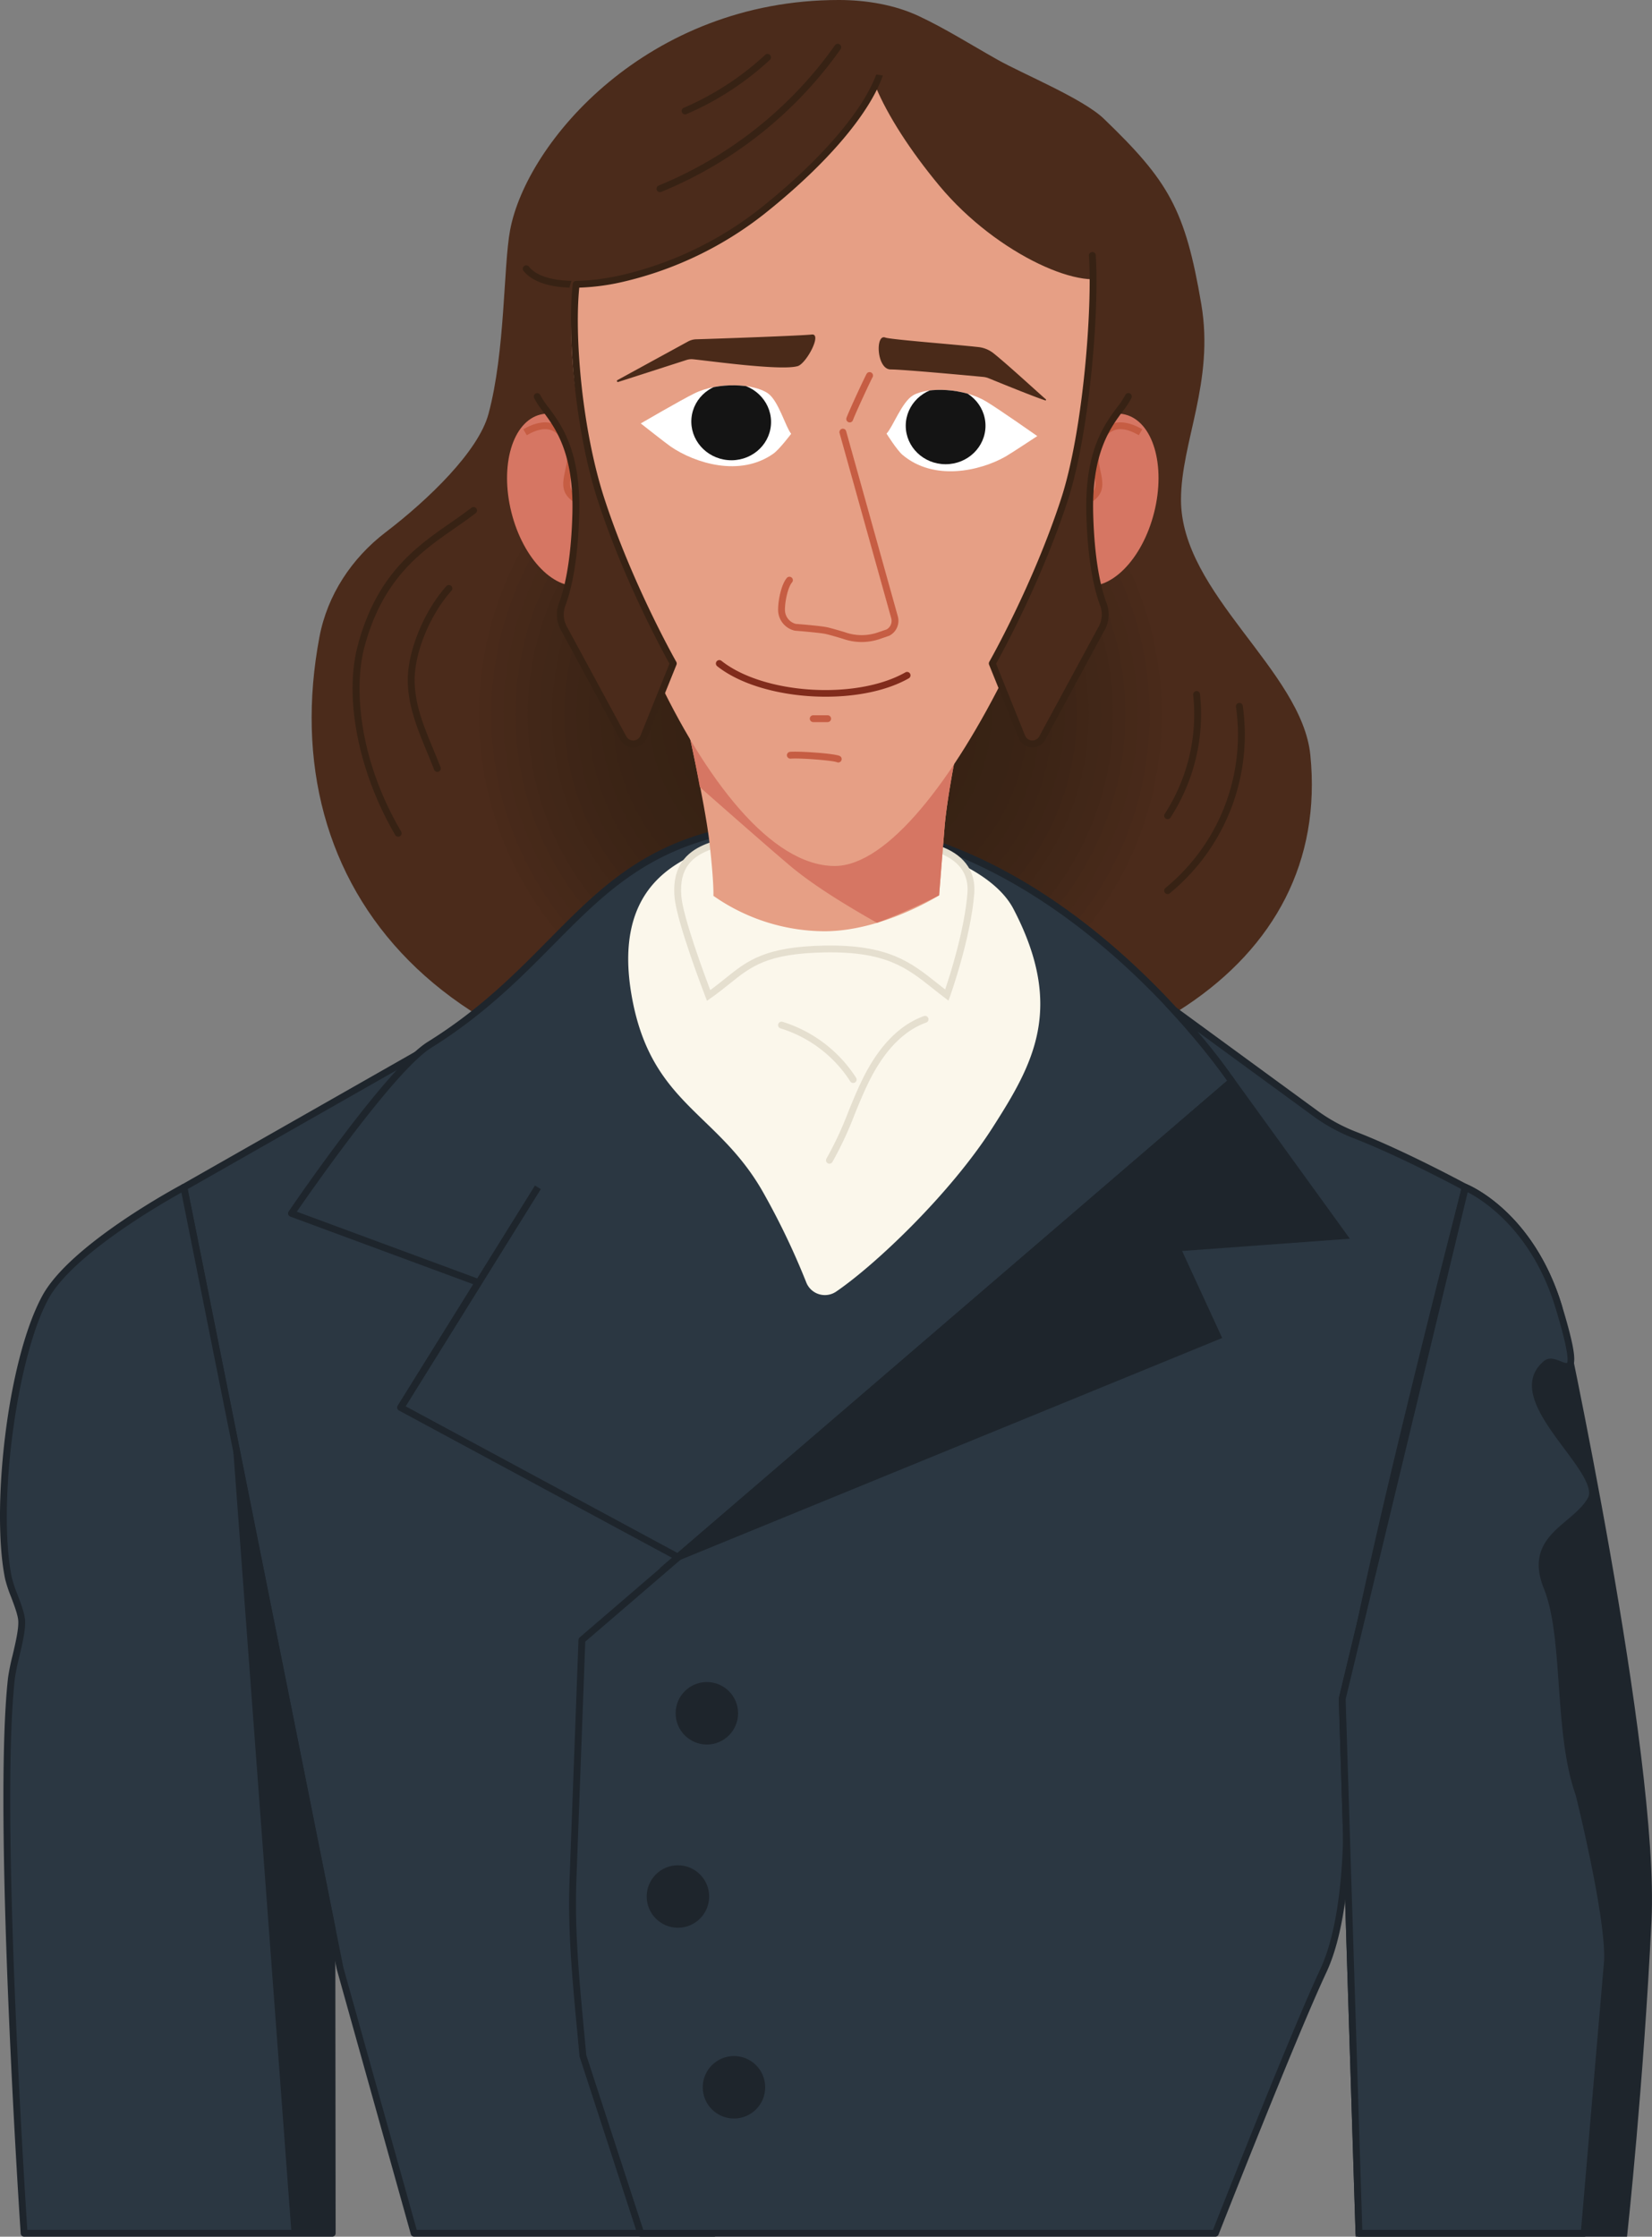 <svg xmlns="http://www.w3.org/2000/svg" xmlns:xlink="http://www.w3.org/1999/xlink" width="585.211" height="792.031" viewBox="0 0 585.211 792.031">
  <rect x="0" y="0" width="585.211" height="792.031" fill="#808080" stroke="none"/>
  <defs>
    <clipPath id="clip-path">
      <path id="Tracciato_10619" data-name="Tracciato 10619" d="M2446.731,277.141c-3.166,132.043-72.89,94.066-136.844,94.066s-137.81,49.828-137.81-96.876c0-70.265,73.853-118.7,137.81-118.7S2448.415,206.9,2446.731,277.141Z" transform="translate(-2172.077 -155.631)" fill="none"/>
    </clipPath>
    <clipPath id="clip-path-2">
      <path id="Tracciato_10661" data-name="Tracciato 10661" d="M2273.63,158.479c-7.984-4.81-20.651-5.257-25.913-2.222-3.992,2.3-7.273,11.409-9.432,13.568,0,0,3.668,5.849,5.667,7.537,11.121,9.4,27.422,5.72,36.459.612,1.8-1.017,11.278-7.269,11.278-7.269S2278.218,161.247,2273.63,158.479Z" transform="translate(-2238.285 -154.341)" fill="none"/>
    </clipPath>
    <clipPath id="clip-path-3">
      <path id="Tracciato_10663" data-name="Tracciato 10663" d="M2221.462,156.529c8.361-4.113,21.022-3.482,26.006-.01,3.781,2.637,6.277,11.99,8.244,14.323,0,0-4.155,5.517-6.289,7.027-11.881,8.418-27.809,3.365-36.38-2.494-1.707-1.168-10.617-8.2-10.617-8.2S2216.652,158.893,2221.462,156.529Z" transform="translate(-2202.426 -153.675)" fill="none"/>
    </clipPath>
  </defs>
  <g id="Raggruppa_280" data-name="Raggruppa 280" transform="translate(-2108.942 -97.481)">
    <g id="Raggruppa_285" data-name="Raggruppa 285" transform="translate(2219.339 97.481)">
      <path id="Tracciato_10618" data-name="Tracciato 10618" d="M2469.57,205.217c4.676,27.59-7.194,48.813-7.194,69.24,0,33.274,42.811,60.417,45.822,90.415,7.553,75.269-66,120.913-175.369,120.913-133.1,0-192.395-74.154-175.651-162.76,2.8-14.845,11.431-27.886,23.435-37.054,15.231-11.633,32.875-28.68,36.442-41.908,5.963-22.1,5.264-52.215,7.643-65.018,5.821-31.3,48.782-81.565,116.456-81.565,9.744,0,19.858,1.717,28.308,5.684,9.45,4.436,17.936,9.833,27.9,15.449,9.061,5.111,30.241,13.76,37.669,20.905C2457.945,161.569,2463.867,171.56,2469.57,205.217Z" transform="translate(-2154.41 -97.481)" fill="#4b2b1b"/>
    </g>
    <g id="Raggruppa_288" data-name="Raggruppa 288" transform="translate(2262.235 238.671)">
      <g id="Raggruppa_287" data-name="Raggruppa 287">
        <g id="Raggruppa_286" data-name="Raggruppa 286" clip-path="url(#clip-path)">
          <rect id="Rettangolo_112" data-name="Rettangolo 112" width="276.336" height="265.406" transform="translate(0.001 0)" fill="#4b2b1b"/>
          <circle id="Ellisse_34" data-name="Ellisse 34" cx="125.252" cy="125.252" r="125.252" transform="translate(12.089 -13.387)" fill="#4b2b1b"/>
          <circle id="Ellisse_35" data-name="Ellisse 35" cx="120.941" cy="120.941" r="120.941" transform="translate(16.4 -9.076)" fill="#492a1a"/>
          <circle id="Ellisse_36" data-name="Ellisse 36" cx="116.63" cy="116.63" r="116.63" transform="translate(20.711 -4.765)" fill="#47291a"/>
          <circle id="Ellisse_37" data-name="Ellisse 37" cx="112.32" cy="112.32" r="112.32" transform="translate(25.021 -0.454)" fill="#462919"/>
          <circle id="Ellisse_38" data-name="Ellisse 38" cx="108.009" cy="108.009" r="108.009" transform="translate(29.332 3.857)" fill="#442819"/>
          <circle id="Ellisse_39" data-name="Ellisse 39" cx="103.698" cy="103.698" r="103.698" transform="translate(33.643 8.168)" fill="#422718"/>
          <circle id="Ellisse_40" data-name="Ellisse 40" cx="99.387" cy="99.387" r="99.387" transform="translate(37.954 12.479)" fill="#412718"/>
          <circle id="Ellisse_41" data-name="Ellisse 41" cx="95.076" cy="95.076" r="95.076" transform="translate(42.265 16.789)" fill="#402617"/>
          <circle id="Ellisse_42" data-name="Ellisse 42" cx="90.765" cy="90.765" r="90.765" transform="translate(46.576 21.1)" fill="#3e2517"/>
          <circle id="Ellisse_43" data-name="Ellisse 43" cx="86.455" cy="86.455" r="86.455" transform="translate(50.887 25.411)" fill="#3d2516"/>
          <circle id="Ellisse_44" data-name="Ellisse 44" cx="82.144" cy="82.144" r="82.144" transform="translate(55.197 29.722)" fill="#3c2416"/>
          <circle id="Ellisse_45" data-name="Ellisse 45" cx="77.833" cy="77.833" r="77.833" transform="translate(59.508 34.033)" fill="#3b2415"/>
          <circle id="Ellisse_46" data-name="Ellisse 46" cx="73.522" cy="73.522" r="73.522" transform="translate(63.819 38.344)" fill="#3a2315"/>
          <circle id="Ellisse_47" data-name="Ellisse 47" cx="69.211" cy="69.211" r="69.211" transform="translate(68.13 42.654)" fill="#392315"/>
          <circle id="Ellisse_48" data-name="Ellisse 48" cx="64.9" cy="64.9" r="64.9" transform="translate(72.441 46.965)" fill="#392315"/>
          <circle id="Ellisse_49" data-name="Ellisse 49" cx="60.589" cy="60.589" r="60.589" transform="translate(76.751 51.276)" fill="#382314"/>
          <circle id="Ellisse_50" data-name="Ellisse 50" cx="56.279" cy="56.279" r="56.279" transform="translate(81.063 55.587)" fill="#382214"/>
          <circle id="Ellisse_51" data-name="Ellisse 51" cx="51.968" cy="51.968" r="51.968" transform="translate(85.373 59.898)" fill="#372214"/>
          <circle id="Ellisse_52" data-name="Ellisse 52" cx="47.657" cy="47.657" r="47.657" transform="translate(89.684 64.209)" fill="#372214"/>
          <circle id="Ellisse_53" data-name="Ellisse 53" cx="43.346" cy="43.346" r="43.346" transform="translate(93.995 68.52)" fill="#372214"/>
        </g>
      </g>
    </g>
    <g id="Raggruppa_289" data-name="Raggruppa 289" transform="translate(2282.526 239.797)">
      <ellipse id="Ellisse_54" data-name="Ellisse 54" cx="18.389" cy="31.115" rx="18.389" ry="31.115" transform="translate(0 8.968) rotate(-14.113)" fill="#d67663"/>
    </g>
    <g id="Raggruppa_290" data-name="Raggruppa 290" transform="translate(2294.326 247.043)">
      <path id="Tracciato_10620" data-name="Tracciato 10620" d="M2205.923,188.744c-7.8-3.394-6.854-7.741-5.764-12.776.149-.682.3-1.394.441-2.134.489-2.588-.446-8.729-3.979-11.234-2.484-1.76-5.891-1.418-10.108,1.025l-1.219-2.1c6.367-3.683,10.438-2.53,12.731-.9,4.644,3.29,5.53,10.642,4.96,13.665-.143.762-.3,1.493-.454,2.195-1.074,4.953-1.612,7.439,4.357,10.04Z" transform="translate(-2185.294 -159.079)" fill="#c65d43"/>
    </g>
    <g id="Raggruppa_291" data-name="Raggruppa 291" transform="translate(2474.537 239.796)">
      <ellipse id="Ellisse_55" data-name="Ellisse 55" cx="31.115" cy="18.389" rx="31.115" ry="18.389" transform="translate(0 60.351) rotate(-75.887)" fill="#d67663"/>
    </g>
    <g id="Raggruppa_292" data-name="Raggruppa 292" transform="translate(2491.984 247.043)">
      <path id="Tracciato_10621" data-name="Tracciato 10621" d="M2267.67,188.744l-.969-2.224c5.973-2.6,5.432-5.089,4.358-10.04-.151-.7-.311-1.433-.454-2.195-.574-3.023.313-10.375,4.96-13.665,2.292-1.624,6.357-2.783,12.732.9l-1.219,2.1c-4.218-2.44-7.619-2.787-10.11-1.025-3.532,2.506-4.468,8.646-3.979,11.234.141.741.294,1.45.444,2.132C2274.524,181,2275.469,185.35,2267.67,188.744Z" transform="translate(-2266.701 -159.079)" fill="#c65d43"/>
    </g>
    <g id="Raggruppa_293" data-name="Raggruppa 293" transform="translate(2172.858 469.735)">
      <path id="Tracciato_10622" data-name="Tracciato 10622" d="M2218.326,251.3l-82.559,46.976,55.32,276.508,26.247,93.866h106.2l-12.747-239.431Z" transform="translate(-2134.552 -250.083)" fill="#2b3742"/>
      <path id="Tracciato_10623" data-name="Tracciato 10623" d="M2324.251,670.574h-106.2a1.214,1.214,0,0,1-1.168-.886l-26.249-93.867-55.342-276.6a1.214,1.214,0,0,1,.593-1.292l82.557-46.975a1.214,1.214,0,0,1,1.678.5l92.461,177.918a1.22,1.22,0,0,1,.136.5l12.747,239.43a1.212,1.212,0,0,1-1.211,1.28Zm-105.282-2.428h104L2310.3,430.255l-91.76-176.566-80.7,45.919,55.148,275.649Z" transform="translate(-2135.267 -250.797)" fill="#1e252c"/>
    </g>
    <g id="Raggruppa_294" data-name="Raggruppa 294" transform="translate(2210.988 387.676)">
      <path id="Tracciato_10624" data-name="Tracciato 10624" d="M2336.292,217.5c-77.629,0-81.587,44.739-135.9,78.551-14.4,8.964-48.92,59.71-48.92,59.71l66.186,24.462-27.543,44.265,98.247,52.989L2484.559,309S2423.823,217.5,2336.292,217.5Z" transform="translate(-2150.256 -216.286)" fill="#2b3742"/>
      <path id="Tracciato_10625" data-name="Tracciato 10625" d="M2289.078,479.4a1.228,1.228,0,0,1-.578-.143l-98.25-52.987a1.214,1.214,0,0,1-.454-1.709l26.757-43-64.787-23.948a1.208,1.208,0,0,1-.583-1.821c1.416-2.081,34.83-51.064,49.279-60.06,18.431-11.475,30.8-23.979,42.754-36.073,22.627-22.891,42.17-42.66,93.79-42.66,87.171,0,148.666,91.121,149.277,92.041a1.215,1.215,0,0,1-.221,1.593L2289.87,479.11A1.213,1.213,0,0,1,2289.078,479.4Zm-96.536-54.655,96.375,51.977L2483.653,309.5c-6.561-9.389-65.375-90.075-146.646-90.075-50.607,0-69.818,19.434-92.063,41.939-11.5,11.625-24.523,24.8-43.195,36.43-12.754,7.937-42.211,50.148-47.682,58.081L2218.79,379.8a1.214,1.214,0,0,1,.612,1.777Z" transform="translate(-2150.97 -217)" fill="#1e252c"/>
    </g>
    <g id="Raggruppa_295" data-name="Raggruppa 295" transform="translate(2310.543 387.676)">
      <path id="Tracciato_10626" data-name="Tracciato 10626" d="M2277.74,217.5c87.53,0,148.267,91.5,148.267,91.5L2195.795,506.84l-3.177,85.224c-.748,20.034,1.535,40.176,3.536,62.009l20.485,62.835H2420.2s27.391-69.784,38.182-92.8,8.634-66.185,7.193-85.61,43.166-191.96,43.166-191.96-21.481-11.662-38.9-18.434a61.872,61.872,0,0,1-14.126-7.66L2405.855,284" transform="translate(-2191.259 -216.286)" fill="#2b3742"/>
      <path id="Tracciato_10627" data-name="Tracciato 10627" d="M2420.913,718.836h-203.56A1.219,1.219,0,0,1,2216.2,718l-20.483-62.835a1.279,1.279,0,0,1-.056-.265l-.767-8.241c-1.763-18.7-3.427-36.357-2.773-53.927l3.176-85.224a1.218,1.218,0,0,1,.422-.877L2425.1,309.5c-6.563-9.389-65.377-90.075-146.648-90.075a1.214,1.214,0,1,1,0-2.428c57.287,0,103.487,39.356,128.6,66.6a1.127,1.127,0,0,1,.229.134l49.857,36.44a60.558,60.558,0,0,0,13.848,7.51c17.293,6.723,38.824,18.38,39.041,18.5a1.218,1.218,0,0,1,.6,1.372c-.447,1.724-44.537,172.56-43.129,191.564,2.955,39.9.429,69.713-7.306,86.217-10.649,22.724-37.877,92.034-38.151,92.731A1.211,1.211,0,0,1,2420.913,718.836Zm-202.679-2.428h201.851c3.03-7.7,27.837-70.614,37.908-92.1,7.559-16.127,10.009-45.523,7.083-85.008-1.4-18.873,39.079-176.374,42.962-191.428-4.123-2.2-22.7-12-37.928-17.921a63.037,63.037,0,0,1-14.4-7.813l-41.191-30.1a208.755,208.755,0,0,1,13.213,17.013,1.214,1.214,0,0,1-.221,1.593L2197.7,508.13l-3.155,84.692c-.648,17.409,1.008,34.993,2.76,53.608l.756,8.109Z" transform="translate(-2191.973 -217)" fill="#1e252c"/>
    </g>
    <g id="Raggruppa_296" data-name="Raggruppa 296" transform="translate(2249.927 517.284)">
      <path id="Tracciato_10628" data-name="Tracciato 10628" d="M2169.071,349.637l-2.063-1.28,48.52-77.977,2.063,1.28Z" transform="translate(-2167.008 -270.38)" fill="#1e252c"/>
    </g>
    <g id="Raggruppa_297" data-name="Raggruppa 297" transform="translate(2583.188 516.274)">
      <path id="Tracciato_10629" data-name="Tracciato 10629" d="M2348.383,270.644s23.019,9.226,33.091,42.32c0,0,34.534,158.271,31.655,217.264s-8.544,110.788-8.544,110.788H2310.7l-5.939-189.235Z" transform="translate(-2303.546 -268.993)" fill="#1e252c"/>
      <path id="Tracciato_10630" data-name="Tracciato 10630" d="M2406.389,643.2h-96.142l-.039-1.177-5.944-189.4.037-.16,43.946-182.5,1.3.524c.961.384,23.676,9.826,33.8,43.095.369,1.678,34.558,159.2,31.706,217.675-2.845,58.353-8.5,110.344-8.552,110.861Zm-93.792-2.428h91.614c.824-7.762,5.806-56.007,8.423-109.635,2.836-58.158-31.282-215.363-31.627-216.944-8.391-27.553-26.157-38.324-31.079-40.844L2306.7,452.877Z" transform="translate(-2304.264 -269.964)" fill="#1e252c"/>
    </g>
    <g id="Raggruppa_298" data-name="Raggruppa 298" transform="translate(2583.193 516.711)">
      <path id="Tracciato_10631" data-name="Tracciato 10631" d="M2348.383,270.644s23.019,9.226,33.091,42.32-.167,16.479-4.485,20.143c-15.326,13.009,21.6,38.1,15.846,48.17s-22.7,13.165-15.508,31.016,3.428,51.03,11.342,73.331c0,0,10.792,43.165,10.073,58.991l-8.258,96.4H2310.7l-5.939-189.235,43.617-181.138" transform="translate(-2303.551 -269.43)" fill="#2b3742"/>
      <path id="Tracciato_10632" data-name="Tracciato 10632" d="M2391.2,642.945h-79.78a1.216,1.216,0,0,1-1.214-1.178l-5.938-189.235a1.421,1.421,0,0,1,.031-.323l43.617-181.135a1.211,1.211,0,0,1,1.632-.843c.964.384,23.678,9.826,33.805,43.1,5,16.433,5.006,20.541,3.329,22.085-1.275,1.168-3.062.459-4.633-.168-1.651-.663-2.867-1.083-3.557-.5-8,6.791-.031,17.479,7.677,27.818,6.039,8.1,11.254,15.095,8.437,20.029-1.942,3.4-5.043,6.007-8.039,8.532-6.425,5.407-11.975,10.079-7.4,21.43,3.611,8.957,4.5,21.464,5.439,34.709.961,13.514,1.954,27.49,5.922,38.669.474,1.879,10.859,43.632,10.14,59.453l-8.26,96.451A1.212,1.212,0,0,1,2391.2,642.945Zm-78.6-2.428h77.49l8.163-95.29c.7-15.42-9.933-58.166-10.042-58.6-4.042-11.378-5.048-25.521-6.019-39.2-.927-13.048-1.8-25.37-5.268-33.973-5.235-12.98,1.841-18.939,8.086-24.2,2.964-2.5,5.766-4.856,7.492-7.876,2.03-3.555-3.21-10.576-8.275-17.373-7.986-10.712-17.038-22.855-7.3-31.12,1.86-1.576,4.266-.61,6.029.095a5.957,5.957,0,0,0,2.117.612c.418-.442.923-3.278-4.038-19.57-8.411-27.636-26.182-38.416-31.1-40.936L2306.7,452.62Z" transform="translate(-2304.266 -270.144)" fill="#1e252c"/>
    </g>
    <g id="Raggruppa_299" data-name="Raggruppa 299" transform="translate(2108.942 516.708)">
      <path id="Tracciato_10633" data-name="Tracciato 10633" d="M2173.358,270.644l52.455,262.192.094,108.181H2116.764s-9.986-147.743-4.478-196.607c.578-5.14,3.946-15.207,3.615-20.369-.247-3.887-3.856-11.052-4.65-14.864-5.118-24.579,1.062-77.478,13.031-99.544C2134.1,291.527,2173.358,270.644,2173.358,270.644Z" transform="translate(-2108.227 -269.427)" fill="#2b3742"/>
      <path id="Tracciato_10634" data-name="Tracciato 10634" d="M2226.623,642.947H2117.479a1.216,1.216,0,0,1-1.212-1.132c-.1-1.479-9.927-148.413-4.473-196.825a76.52,76.52,0,0,1,1.591-7.828c1.034-4.388,2.209-9.362,2.02-12.327-.131-2.066-1.406-5.429-2.527-8.394a47.656,47.656,0,0,1-2.1-6.3c-5-24.016.478-77,13.149-100.369,9.883-18.218,47.956-38.62,49.574-39.482a1.194,1.194,0,0,1,1.087-.024,1.217,1.217,0,0,1,.673.86l52.456,262.193.118,108.419a1.214,1.214,0,0,1-1.214,1.214Zm-108.008-2.428h106.793l-.094-106.967-52.108-260.337c-7.128,3.955-38.664,22.076-47.143,37.712-11.3,20.835-18.176,73.423-12.908,98.718a47.074,47.074,0,0,0,1.989,5.934c1.243,3.28,2.528,6.672,2.683,9.1.211,3.326-.954,8.265-2.08,13.038a75.335,75.335,0,0,0-1.54,7.544C2109.029,491.21,2117.707,626.686,2118.615,640.519Z" transform="translate(-2108.942 -270.143)" fill="#1e252c"/>
    </g>
    <g id="Raggruppa_300" data-name="Raggruppa 300" transform="translate(2190.918 602.121)">
      <path id="Tracciato_10635" data-name="Tracciato 10635" d="M2163.989,591.5h14.421l-.094-108.182L2142.7,305.321Z" transform="translate(-2142.705 -305.321)" fill="#1e252c"/>
    </g>
    <g id="Raggruppa_301" data-name="Raggruppa 301" transform="translate(2331.485 391.652)">
      <path id="Tracciato_10636" data-name="Tracciato 10636" d="M2225.558,226.083c-6.735,4.045-30.576,12.084-23.741,51.005s30.936,41.08,47.123,70.575a260.763,260.763,0,0,1,14.7,30.843,7.09,7.09,0,0,0,10.6,3.343c14.251-9.732,40.524-34.825,55.326-57.928,14.461-22.571,25.844-42.444,7.5-77.587C2323.47,220.289,2251.417,210.548,2225.558,226.083Z" transform="translate(-2200.598 -218.638)" fill="#fbf7eb"/>
    </g>
    <g id="Raggruppa_302" data-name="Raggruppa 302" transform="translate(2347.781 391.3)">
      <path id="Tracciato_10637" data-name="Tracciato 10637" d="M2218.785,276.447c12.453-8.707,15.075-15.959,40.99-16.46,25.475-.493,31.715,7.473,43.4,16.321,0,0,7.245-20.082,8.5-36.059.391-4.963-1.022-11.281-9.983-15.056-13.5-5.691-62-9.85-83.226-1.328-6.087,2.445-11.469,6.76-10.559,17.557C2208.657,250.275,2218.785,276.447,2218.785,276.447Z" transform="translate(-2206.598 -217.754)" fill="#fbf7eb"/>
      <path id="Tracciato_10638" data-name="Tracciato 10638" d="M2218.921,279.07l-.561-1.445c-.416-1.076-10.2-26.439-10.946-35.362-1.044-12.346,5.958-16.634,11.314-18.786,21.857-8.777,70.464-4.434,84.148,1.335,7.6,3.2,11.31,8.831,10.722,16.27-1.255,15.955-8.5,36.173-8.569,36.377l-.561,1.549-1.316-1c-1.489-1.127-2.892-2.241-4.257-3.324-9.262-7.357-16.6-13.155-38.387-12.75-20.265.391-25.876,4.9-33.639,11.137-2.031,1.634-4.132,3.321-6.684,5.1Zm35.689-58.09c-13.381,0-26.447,1.328-34.976,4.752-5.348,2.149-10.7,5.767-9.8,16.328.622,7.391,8.112,27.609,10.234,33.225,1.938-1.411,3.638-2.775,5.284-4.1,7.833-6.3,14.019-11.266,35.111-11.674,22.722-.408,30.681,5.917,39.947,13.276.937.743,1.894,1.5,2.882,2.27,1.7-5.024,6.862-21.095,7.891-34.165.5-6.388-2.608-11.045-9.248-13.842C2294.2,223.791,2274.081,220.98,2254.611,220.98Z" transform="translate(-2207.31 -218.493)" fill="#e5dfcf"/>
    </g>
    <g id="Raggruppa_303" data-name="Raggruppa 303" transform="translate(2351.499 350.537)">
      <path id="Tracciato_10639" data-name="Tracciato 10639" d="M2298.964,265.7s-20.069,12.713-40.664,12.713a69.067,69.067,0,0,1-39.3-12.543s.26-4.137-1.347-18.48c-1.685-15.01-8.814-45.683-8.814-45.683h98.92s-5.73,25.844-6.881,40.016C2299.629,257.138,2298.964,265.7,2298.964,265.7Z" transform="translate(-2208.841 -201.704)" fill="#e69f85"/>
    </g>
    <g id="Raggruppa_304" data-name="Raggruppa 304" transform="translate(2351.499 350.537)">
      <path id="Tracciato_10640" data-name="Tracciato 10640" d="M2214.2,227.375c-2.718-14.959-5.362-25.671-5.362-25.671h98.92s-5.73,25.844-6.881,40.016c-1.251,15.418-1.916,23.977-1.916,23.977a231.081,231.081,0,0,1-22.015,9.736c-11.5-6.522-22.583-13.337-30.7-20.133C2238.953,249.189,2214.2,227.375,2214.2,227.375Z" transform="translate(-2208.841 -201.704)" fill="#d67663"/>
    </g>
    <g id="Raggruppa_305" data-name="Raggruppa 305" transform="translate(2310.762 114.208)">
      <path id="Tracciato_10641" data-name="Tracciato 10641" d="M2379.829,211.924c0,59.4-56.473,182.371-93.882,182.371-45.144,0-93.884-122.972-93.884-182.371S2234.1,104.37,2285.947,104.37,2379.829,152.523,2379.829,211.924Z" transform="translate(-2192.063 -104.37)" fill="#e69f85"/>
    </g>
    <g id="Raggruppa_306" data-name="Raggruppa 306" transform="translate(2327.47 215.924)">
      <path id="Tracciato_10642" data-name="Tracciato 10642" d="M2199.148,162.412l24.873-13.594a6.483,6.483,0,0,1,3.044-.855c7.447-.2,37.567-1.282,40.871-1.685,3.878-.476-1.879,10.288-4.936,11.188-5.8,1.707-30.71-1.777-37.013-2.421a5.837,5.837,0,0,0-2.445.269l-24.142,7.767A.36.36,0,0,1,2199.148,162.412Z" transform="translate(-2198.945 -146.263)" fill="#4a2a19"/>
    </g>
    <g id="Raggruppa_307" data-name="Raggruppa 307" transform="translate(2420.218 216.907)">
      <path id="Tracciato_10643" data-name="Tracciato 10643" d="M2296.136,169.026a.227.227,0,0,0,.221-.386c-2.762-2.377-13.507-12.278-18.492-16.263a10.417,10.417,0,0,0-5.371-2.229c-8.224-.925-31.229-2.673-33.007-3.37-3.612-1.416-3.1,11.29,1.892,11.29,4.426,0,27.592,2.156,32.764,2.642a6.888,6.888,0,0,1,1.969.483C2279.7,162.664,2292.484,167.868,2296.136,169.026Z" transform="translate(-2237.144 -146.668)" fill="#4a2a19"/>
    </g>
    <g id="Raggruppa_308" data-name="Raggruppa 308" transform="translate(2408.737 229.249)">
      <path id="Tracciato_10644" data-name="Tracciato 10644" d="M2233.629,169.564a1.263,1.263,0,0,1-.408-.07,1.214,1.214,0,0,1-.736-1.551c.845-2.362,6.269-14.044,7.121-15.568a1.213,1.213,0,0,1,2.12,1.18c-.8,1.442-6.163,12.992-6.954,15.2A1.214,1.214,0,0,1,2233.629,169.564Z" transform="translate(-2232.416 -151.751)" fill="#c65d43"/>
    </g>
    <g id="Raggruppa_309" data-name="Raggruppa 309" transform="translate(2384.58 249.32)">
      <path id="Tracciato_10645" data-name="Tracciato 10645" d="M2252.074,235.519a20.036,20.036,0,0,1-6.7-1.153h0s-4.739-1.447-6.308-1.743c-2.572-.483-10.576-1.107-10.654-1.114a7.569,7.569,0,0,1-5.944-7.26c-.046-3.181,1.046-9.1,3.146-11.48a1.214,1.214,0,0,1,1.821,1.6c-1.462,1.661-2.586,6.74-2.539,9.841a5.121,5.121,0,0,0,3.9,4.907h0c.2,0,8.034.609,10.722,1.117,1.7.323,6.422,1.763,6.624,1.823a17.685,17.685,0,0,0,11.64.08l3.135-1.076a3.5,3.5,0,0,0,1.622-3.965l-18.292-65.537a1.213,1.213,0,1,1,2.335-.656l18.3,65.557a5.937,5.937,0,0,1-3.014,6.828l-3.3,1.144A19.972,19.972,0,0,1,2252.074,235.519Z" transform="translate(-2222.466 -160.017)" fill="#c65d43"/>
    </g>
    <g id="Raggruppa_310" data-name="Raggruppa 310" transform="translate(2362.514 331.202)">
      <path id="Tracciato_10646" data-name="Tracciato 10646" d="M2252.312,206.734c-14.583,0-29.568-3.746-38.477-10.829a1.215,1.215,0,0,1,1.513-1.9c14.973,11.907,47.893,13.966,65.233,4.079a1.215,1.215,0,0,1,1.2,2.11C2274.032,204.612,2263.289,206.734,2252.312,206.734Z" transform="translate(-2213.378 -193.741)" fill="#812c1c"/>
    </g>
    <g id="Raggruppa_311" data-name="Raggruppa 311" transform="translate(2395.811 350.76)">
      <path id="Tracciato_10647" data-name="Tracciato 10647" d="M2233.406,204.224h-5.1a1.214,1.214,0,1,1,0-2.428h5.1a1.214,1.214,0,1,1,0,2.428Z" transform="translate(-2227.091 -201.796)" fill="#c65d43"/>
    </g>
    <g id="Raggruppa_312" data-name="Raggruppa 312" transform="translate(2387.694 363.661)">
      <path id="Tracciato_10648" data-name="Tracciato 10648" d="M2241.939,210.935a1.205,1.205,0,0,1-.474-.1c-1.493-.636-13.269-1.549-16.394-1.255a1.262,1.262,0,0,1-1.319-1.1,1.216,1.216,0,0,1,1.1-1.318c3.047-.274,15.386.517,17.563,1.44a1.214,1.214,0,0,1-.476,2.331Z" transform="translate(-2223.748 -207.109)" fill="#c65d43"/>
    </g>
    <g id="Raggruppa_313" data-name="Raggruppa 313" transform="translate(2415.67 104.547)">
      <path id="Tracciato_10649" data-name="Tracciato 10649" d="M2291.417,134.07c20.607,24.812,40.009,48.959,31.268,56.218s-40.821-6.439-61.427-31.251-31.723-49.49-22.981-56.75S2270.811,109.258,2291.417,134.07Z" transform="translate(-2235.271 -100.391)" fill="#4b2b1b"/>
    </g>
    <g id="Raggruppa_314" data-name="Raggruppa 314" transform="translate(2293.621 103.809)">
      <path id="Tracciato_10650" data-name="Tracciato 10650" d="M2238,128.324c-31.1,24.674-60.56,48.883-51.25,60.618s52.288,4.443,83.388-20.23,50.345-52.083,41.033-63.818S2269.1,103.648,2238,128.324Z" transform="translate(-2185.004 -100.087)" fill="#4b2b1b"/>
    </g>
    <g id="Raggruppa_315" data-name="Raggruppa 315" transform="translate(2294.155 107.4)">
      <path id="Tracciato_10651" data-name="Tracciato 10651" d="M2203.62,193.539c-8.611,0-15.018-2.023-18.133-5.954a1.213,1.213,0,1,1,1.9-1.508c4.229,5.334,16.613,6.527,32.312,3.105a125.094,125.094,0,0,0,49.371-23.535c32.045-25.424,49.219-51.544,40.837-62.114a1.213,1.213,0,1,1,1.9-1.508c9.406,11.858-7.548,38.8-41.23,65.523a127.57,127.57,0,0,1-50.362,24.006A79.1,79.1,0,0,1,2203.62,193.539Z" transform="translate(-2185.224 -101.566)" fill="#372214"/>
    </g>
    <g id="Raggruppa_316" data-name="Raggruppa 316" transform="translate(2342.617 478.608)">
      <path id="Tracciato_10652" data-name="Tracciato 10652" d="M2404.048,255.185l-196.2,168.477,191.161-78.235-14.388-31.25,58.991-4.316Z" transform="translate(-2201.375 -253.403)" fill="#1e252c"/>
      <path id="Tracciato_10653" data-name="Tracciato 10653" d="M2205.183,428.671l202.883-174.22,41.619,57.51-59.418,4.349,14.189,30.807-1.175.483Zm202.46-170.658-189.5,162.736,183.048-74.917-14.593-31.691,58.569-4.286Z" transform="translate(-2205.183 -254.451)" fill="#1e252c"/>
    </g>
    <g id="Raggruppa_317" data-name="Raggruppa 317" transform="translate(2374.222 105.979)">
      <path id="Tracciato_10654" data-name="Tracciato 10654" d="M2289.656,118.1c0,9.452-17.068,0-36.8,0s-34.658,9.452-34.658,0,16-17.115,35.729-17.115S2289.656,108.644,2289.656,118.1Z" transform="translate(-2218.2 -100.981)" fill="#4b2b1b"/>
    </g>
    <g id="Raggruppa_318" data-name="Raggruppa 318" transform="translate(2495.898 196.379)">
      <path id="Tracciato_10655" data-name="Tracciato 10655" d="M2268.313,138.213" transform="translate(-2268.313 -138.213)" fill="#212326" stroke="#000" stroke-miterlimit="10" stroke-width="1"/>
    </g>
    <g id="Raggruppa_319" data-name="Raggruppa 319" transform="translate(2299.25 183.214)">
      <path id="Tracciato_10656" data-name="Tracciato 10656" d="M2187.322,187.46c2.785,6.116,14.389,13.374,13.669,41.429-.448,17.53-3,27.337-4.848,32.227a10.2,10.2,0,0,0,.84,8.816l20.833,38.457a3.994,3.994,0,0,0,7.216-.408l10.491-25.99s-15.436-27-25.538-57.959c-7.949-24.363-12.128-51.258-10.047-69.24.641-5.536,3.572-22,3.572-22" transform="translate(-2187.322 -132.791)" fill="#4b2b1b"/>
    </g>
    <g id="Raggruppa_320" data-name="Raggruppa 320" transform="translate(2298.036 196.932)">
      <path id="Tracciato_10657" data-name="Tracciato 10657" d="M2222.029,303.63a5.155,5.155,0,0,1-4.568-2.729l-20.83-38.457a11.305,11.305,0,0,1-.91-9.821c1.934-5.116,4.333-14.794,4.77-31.829.55-21.393-6.1-30.307-10.489-36.2a27.759,27.759,0,0,1-3.072-4.693,1.214,1.214,0,0,1,2.21-1.005,26.237,26.237,0,0,0,2.809,4.249c4.594,6.165,11.541,15.483,10.969,37.714-.446,17.377-2.926,27.335-4.926,32.628a9.034,9.034,0,0,0,.748,7.762l20.854,38.5a2.779,2.779,0,0,0,5.023-.282l10.273-25.448c-2.179-3.9-16.084-29.275-25.349-57.67-8.117-24.878-10.945-59.251-8.913-76.83a1.215,1.215,0,0,1,2.413.279c-2,17.326.794,51.231,8.809,75.8,9.945,30.484,25.285,57.464,25.436,57.733a1.221,1.221,0,0,1,.075,1.059l-10.494,25.992a5.161,5.161,0,0,1-4.538,3.249C2222.23,303.627,2222.13,303.63,2222.029,303.63Z" transform="translate(-2186.822 -138.44)" fill="#372214"/>
    </g>
    <g id="Raggruppa_321" data-name="Raggruppa 321" transform="translate(2460.454 187.949)">
      <path id="Tracciato_10658" data-name="Tracciato 10658" d="M2301.916,184.676c-2.785,6.116-14.388,13.374-13.669,41.429.449,17.53,3,27.337,4.849,32.227a10.205,10.205,0,0,1-.841,8.816l-20.829,38.457a4,4,0,0,1-7.219-.408l-10.491-25.99s15.435-27,25.538-57.959c7.949-24.363,11.162-68.451,9.906-86.508" transform="translate(-2253.715 -134.741)" fill="#4b2b1b"/>
    </g>
    <g id="Raggruppa_322" data-name="Raggruppa 322" transform="translate(2459.24 186.731)">
      <path id="Tracciato_10659" data-name="Tracciato 10659" d="M2268.635,309.629c-.1,0-.2,0-.3-.01a5.171,5.171,0,0,1-4.538-3.249L2253.3,280.379a1.221,1.221,0,0,1,.073-1.059c.152-.27,15.493-27.25,25.438-57.733,7.845-24.047,11.123-67.718,9.845-86.044a1.218,1.218,0,0,1,1.126-1.3,1.187,1.187,0,0,1,1.3,1.127c1.287,18.519-2.027,62.653-9.962,86.972-9.265,28.4-23.17,53.769-25.348,57.67l10.272,25.448a2.78,2.78,0,0,0,5.024.282l20.83-38.457a9.071,9.071,0,0,0,.772-7.8c-2-5.293-4.479-15.253-4.925-32.628-.573-22.229,6.374-31.547,10.968-37.712a26.334,26.334,0,0,0,2.807-4.251,1.213,1.213,0,1,1,2.209,1.005,27.472,27.472,0,0,1-3.068,4.7c-4.4,5.9-11.039,14.811-10.487,36.2.435,17.035,2.831,26.713,4.767,31.829a11.333,11.333,0,0,1-.93,9.863L2273.205,306.9A5.163,5.163,0,0,1,2268.635,309.629Z" transform="translate(-2253.215 -134.239)" fill="#372214"/>
    </g>
    <g id="Raggruppa_323" data-name="Raggruppa 323" transform="translate(2348.281 693.111)">
      <circle id="Ellisse_56" data-name="Ellisse 56" cx="11.061" cy="11.061" r="11.061" fill="#1e252c"/>
    </g>
    <g id="Raggruppa_324" data-name="Raggruppa 324" transform="translate(2338.032 757.994)">
      <circle id="Ellisse_57" data-name="Ellisse 57" cx="11.061" cy="11.061" r="11.061" fill="#1e252c"/>
    </g>
    <g id="Raggruppa_325" data-name="Raggruppa 325" transform="translate(2357.884 825.544)">
      <circle id="Ellisse_58" data-name="Ellisse 58" cx="11.061" cy="11.061" r="11.061" fill="#1e252c"/>
    </g>
    <g id="Raggruppa_326" data-name="Raggruppa 326" transform="translate(2422.989 235.537)">
      <path id="Tracciato_10660" data-name="Tracciato 10660" d="M2273.63,158.479c-7.984-4.81-20.651-5.257-25.913-2.222-3.992,2.3-7.273,11.409-9.432,13.568,0,0,3.668,5.849,5.667,7.537,11.121,9.4,27.422,5.72,36.459.612,1.8-1.017,11.278-7.269,11.278-7.269S2278.218,161.247,2273.63,158.479Z" transform="translate(-2238.285 -154.341)" fill="#fff"/>
    </g>
    <g id="Raggruppa_329" data-name="Raggruppa 329" transform="translate(2422.989 235.537)">
      <g id="Raggruppa_328" data-name="Raggruppa 328" clip-path="url(#clip-path-2)">
        <g id="Raggruppa_327" data-name="Raggruppa 327" transform="translate(6.805 -0.916)">
          <ellipse id="Ellisse_59" data-name="Ellisse 59" cx="14.126" cy="13.624" rx="14.126" ry="13.624" fill="#141414"/>
        </g>
      </g>
    </g>
    <g id="Raggruppa_330" data-name="Raggruppa 330" transform="translate(2335.923 233.92)">
      <path id="Tracciato_10662" data-name="Tracciato 10662" d="M2221.462,156.529c8.361-4.113,21.022-3.482,26.006-.01,3.781,2.637,6.277,11.99,8.244,14.323,0,0-4.155,5.517-6.289,7.027-11.881,8.418-27.809,3.365-36.38-2.494-1.707-1.168-10.617-8.2-10.617-8.2S2216.652,158.893,2221.462,156.529Z" transform="translate(-2202.426 -153.675)" fill="#fff"/>
    </g>
    <g id="Raggruppa_333" data-name="Raggruppa 333" transform="translate(2335.923 233.92)">
      <g id="Raggruppa_332" data-name="Raggruppa 332" clip-path="url(#clip-path-3)">
        <g id="Raggruppa_331" data-name="Raggruppa 331" transform="translate(16.803 -1.864)">
          <ellipse id="Ellisse_60" data-name="Ellisse 60" cx="13.624" cy="14.126" rx="13.624" ry="14.126" transform="translate(0 27.15) rotate(-85.116)" fill="#141414"/>
        </g>
      </g>
    </g>
    <g id="Raggruppa_334" data-name="Raggruppa 334" transform="translate(2384.577 459.262)">
      <path id="Tracciato_10664" data-name="Tracciato 10664" d="M2222.965,246.982a46.268,46.268,0,0,1,25.379,19.291" transform="translate(-2221.75 -245.771)" fill="#fbf7eb"/>
      <path id="Tracciato_10665" data-name="Tracciato 10665" d="M2249.06,268.2a1.21,1.21,0,0,1-1.024-.563,45.217,45.217,0,0,0-24.71-18.778,1.214,1.214,0,1,1,.707-2.324,47.692,47.692,0,0,1,26.052,19.8,1.214,1.214,0,0,1-1.025,1.865Z" transform="translate(-2222.464 -246.483)" fill="#e5dfcf"/>
    </g>
    <g id="Raggruppa_335" data-name="Raggruppa 335" transform="translate(2401.555 457.212)">
      <path id="Tracciato_10666" data-name="Tracciato 10666" d="M2229.957,296.059c5.283-8.887,8.25-18.943,12.821-28.221s11.338-18.208,21.07-21.7" transform="translate(-2228.742 -244.925)" fill="#fbf7eb"/>
      <path id="Tracciato_10667" data-name="Tracciato 10667" d="M2230.671,297.987a1.2,1.2,0,0,1-.622-.17,1.215,1.215,0,0,1-.422-1.663,122.855,122.855,0,0,0,7.69-16.469c1.578-3.86,3.207-7.852,5.086-11.667,5.757-11.691,13.075-19.2,21.748-22.309a1.215,1.215,0,0,1,.82,2.287c-8.059,2.892-14.923,9.989-20.39,21.092-1.843,3.742-3.455,7.692-5.016,11.514a124.836,124.836,0,0,1-7.85,16.792A1.21,1.21,0,0,1,2230.671,297.987Z" transform="translate(-2229.457 -245.639)" fill="#e5dfcf"/>
    </g>
    <g id="Raggruppa_336" data-name="Raggruppa 336" transform="translate(2341.509 112.995)">
      <path id="Tracciato_10668" data-name="Tracciato 10668" d="M2205.942,156.4a1.214,1.214,0,0,1-.457-2.338,142.793,142.793,0,0,0,62.463-49.68,1.213,1.213,0,1,1,1.986,1.394,145.206,145.206,0,0,1-63.539,50.534A1.2,1.2,0,0,1,2205.942,156.4Z" transform="translate(-2204.727 -103.87)" fill="#372214"/>
    </g>
    <g id="Raggruppa_337" data-name="Raggruppa 337" transform="translate(2350.424 116.6)">
      <path id="Tracciato_10669" data-name="Tracciato 10669" d="M2209.612,126.743a1.213,1.213,0,0,1-.479-2.328,101.262,101.262,0,0,0,28.825-18.737,1.215,1.215,0,1,1,1.651,1.782,103.609,103.609,0,0,1-29.517,19.184A1.158,1.158,0,0,1,2209.612,126.743Z" transform="translate(-2208.398 -105.355)" fill="#372214"/>
    </g>
    <g id="Raggruppa_338" data-name="Raggruppa 338" transform="translate(2233.836 277.014)">
      <path id="Tracciato_10670" data-name="Tracciato 10670" d="M2176.545,288.18a1.223,1.223,0,0,1-1.049-.6c-13-22.187-18.215-48.522-13.281-67.094,6.709-25.261,20.667-34.971,32.985-43.539,2.576-1.792,5.009-3.484,7.3-5.266a1.213,1.213,0,1,1,1.489,1.916c-2.344,1.823-4.8,3.533-7.406,5.344-11.975,8.328-25.546,17.768-32.023,42.167-3.628,13.653-2.392,38.931,13.031,65.243a1.213,1.213,0,0,1-1.049,1.828Z" transform="translate(-2160.381 -171.423)" fill="#372214"/>
    </g>
    <g id="Raggruppa_339" data-name="Raggruppa 339" transform="translate(2253.397 304.647)">
      <path id="Tracciato_10671" data-name="Tracciato 10671" d="M2178.912,248.98a1.216,1.216,0,0,1-1.134-.779c-.811-2.105-1.673-4.188-2.535-6.269-3.416-8.253-6.949-16.787-6.8-26.06.165-10.275,5.905-24.013,13.65-32.664a1.214,1.214,0,1,1,1.811,1.617c-7.4,8.263-12.876,21.335-13.033,31.086-.14,8.772,3.14,16.7,6.616,25.094.87,2.1,1.741,4.2,2.559,6.325a1.22,1.22,0,0,1-.7,1.571A1.264,1.264,0,0,1,2178.912,248.98Z" transform="translate(-2168.438 -182.804)" fill="#372214"/>
    </g>
    <g id="Raggruppa_340" data-name="Raggruppa 340" transform="translate(2521.351 346.388)">
      <path id="Tracciato_10672" data-name="Tracciato 10672" d="M2280.01,267.675a1.213,1.213,0,0,1-.762-2.158,70.1,70.1,0,0,0,24.98-64.126,1.213,1.213,0,1,1,2.4-.367,72.567,72.567,0,0,1-25.857,66.385A1.207,1.207,0,0,1,2280.01,267.675Z" transform="translate(-2278.796 -199.995)" fill="#372214"/>
    </g>
    <g id="Raggruppa_341" data-name="Raggruppa 341" transform="translate(2521.351 342.198)">
      <path id="Tracciato_10673" data-name="Tracciato 10673" d="M2280.01,243.614a1.214,1.214,0,0,1-1.015-1.882,64.857,64.857,0,0,0,10.072-42.112,1.216,1.216,0,0,1,2.417-.27,67.341,67.341,0,0,1-10.457,43.714A1.218,1.218,0,0,1,2280.01,243.614Z" transform="translate(-2278.796 -198.27)" fill="#372214"/>
    </g>
  </g>
</svg>

